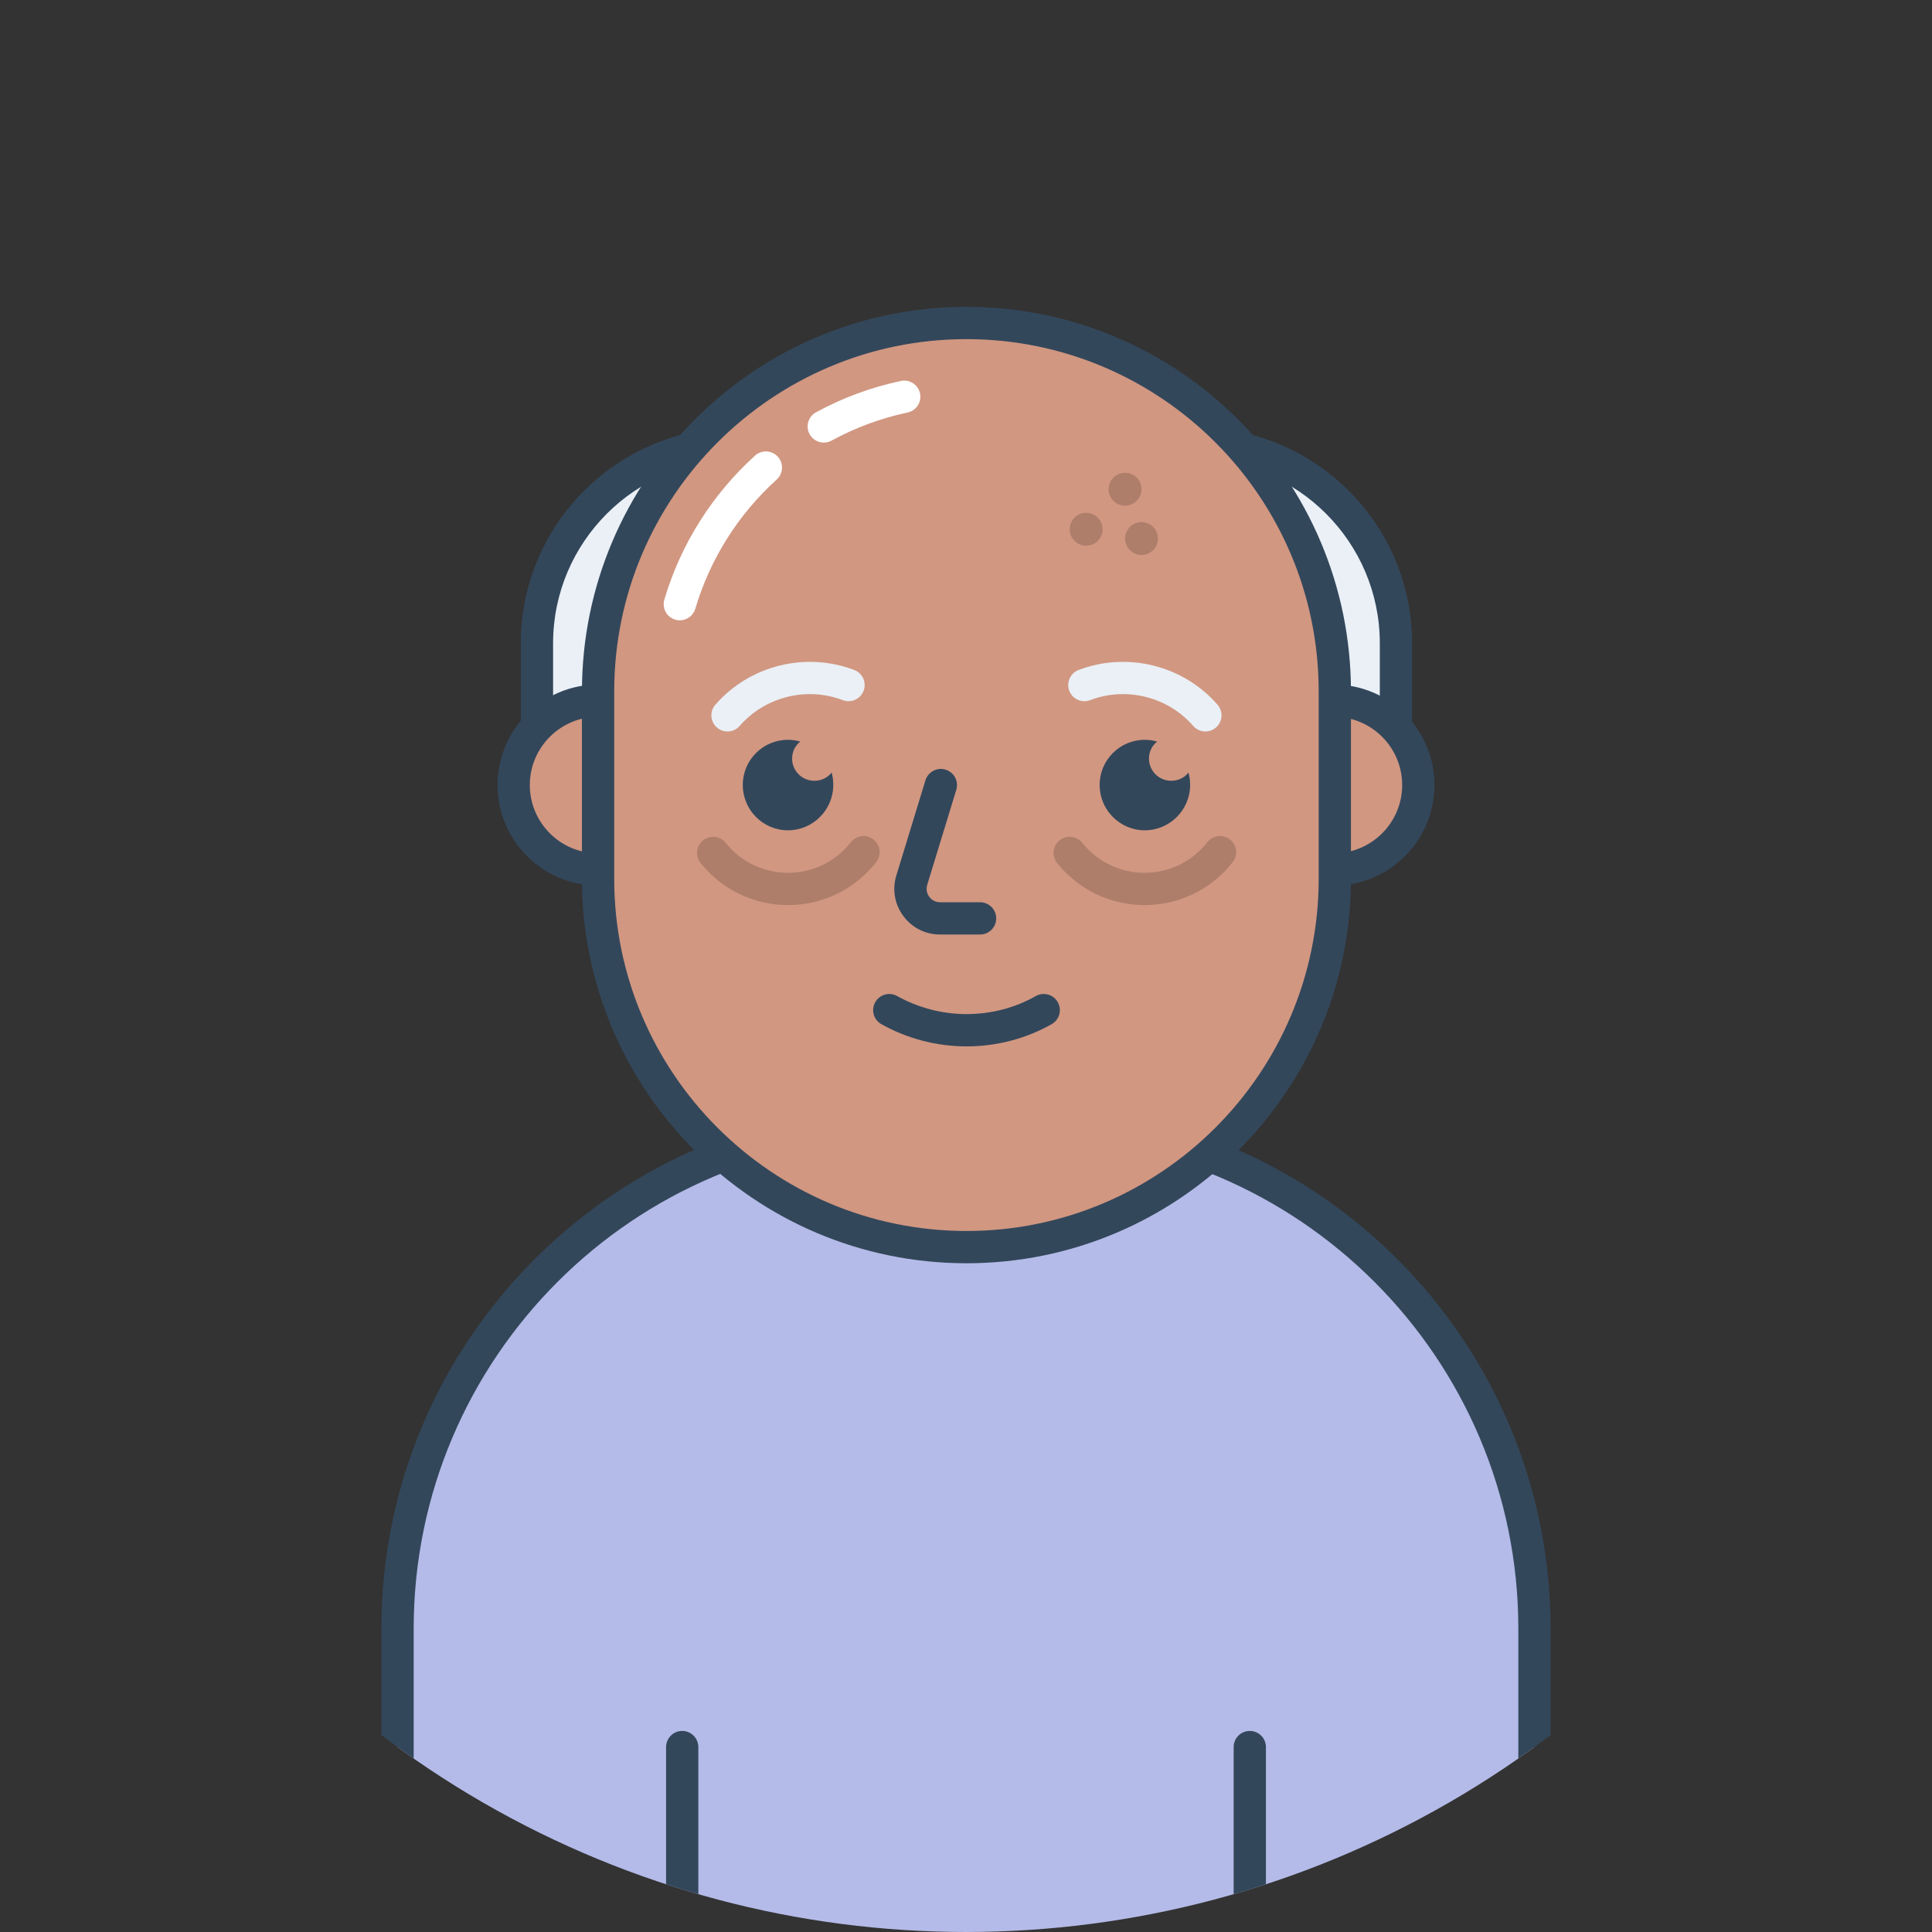 <?xml version="1.0" encoding="utf-8"?>
<!-- Generator: Adobe Illustrator 22.1.0, SVG Export Plug-In . SVG Version: 6.00 Build 0)  -->
<svg version="1.1" id="Layer_1" xmlns="http://www.w3.org/2000/svg" xmlns:xlink="http://www.w3.org/1999/xlink" x="0px" y="0px"
	 viewBox="0 0 478.907 478.907" enable-background="new 0 0 478.907 478.907" xml:space="preserve">
<rect x="0" y="0" width="478.907" height="478.907" fill="#333333" stroke="none"/>
<g id="Idle_5_">
	<g>
		<defs>
			<circle id="SVGID_1_" cx="239.453" cy="239.453" r="239.453"/>
		</defs>
		<clipPath id="SVGID_2_">
			<use xlink:href="#SVGID_1_"  overflow="visible"/>
		</clipPath>
		<g clip-path="url(#SVGID_2_)">
			<g>
				<path fill="#B4BBE8" d="M224.119,278.12h30.669c69.354,0,125.576,56.222,125.576,125.576v96.237H98.543
					v-96.237C98.543,334.342,154.765,278.12,224.119,278.12z"/>
				<path fill="#33475B" d="M380.364,503.933H98.542c-2.209,0-4-1.791-4-4v-96.236
					c0-71.448,58.127-129.576,129.576-129.576h30.669c71.448,0,129.576,58.128,129.576,129.576v96.236
					C384.364,502.142,382.573,503.933,380.364,503.933z M102.542,495.933h273.822v-92.236
					c0-67.037-54.539-121.576-121.576-121.576h-30.669c-67.037,0-121.576,54.539-121.576,121.576V495.933z"
					/>
			</g>
			<g>
				<g>
					<g>
						<line fill="none" x1="169.107" y1="499.933" x2="169.107" y2="433.067"/>
						<path fill="#33475B" d="M169.107,503.933c-2.209,0-4-1.791-4-4V433.067c0-2.209,1.791-4,4-4s4,1.791,4,4
							v66.865C173.107,502.142,171.316,503.933,169.107,503.933z"/>
					</g>
				</g>
				<g>
					<g>
						<line fill="none" x1="309.799" y1="499.933" x2="309.799" y2="433.067"/>
						<path fill="#33475B" d="M309.799,503.933c-2.209,0-4-1.791-4-4V433.067c0-2.209,1.791-4,4-4s4,1.791,4,4
							v66.865C313.799,502.142,312.008,503.933,309.799,503.933z"/>
					</g>
				</g>
			</g>
		</g>
	</g>
</g>
<g id="Avatar_5">
	<g>
		<path fill="#EAF0F6" d="M317.872,209.897H161.258c-15.551,0-28.157-12.606-28.157-28.157v-22.284
			c0-27.311,22.14-49.452,49.452-49.452h114.024c27.311,0,49.452,22.14,49.452,49.452v22.284
			C346.028,197.291,333.422,209.897,317.872,209.897z"/>
		<path fill="#33475B" d="M317.872,213.897H161.258c-17.731,0-32.157-14.425-32.157-32.157v-22.284
			c0-29.473,23.979-53.452,53.452-53.452h114.024c29.473,0,53.451,23.979,53.451,53.452v22.284
			C350.028,199.472,335.603,213.897,317.872,213.897z M182.553,114.005
			c-25.062,0-45.452,20.39-45.452,45.452v22.284c0,13.32,10.836,24.157,24.157,24.157h156.614
			c13.319,0,24.156-10.837,24.156-24.157v-22.284c0-25.062-20.39-45.452-45.451-45.452H182.553z"/>
	</g>
	<g>
		<circle fill="#D19781" cx="330.652" cy="194.601" r="20.92"/>
		<path fill="#33475B" d="M330.652,219.521c-13.741,0-24.92-11.179-24.92-24.919
			s11.179-24.92,24.92-24.92s24.92,11.179,24.92,24.92S344.393,219.521,330.652,219.521z
			 M330.652,177.682c-9.33,0-16.92,7.59-16.92,16.92s7.59,16.919,16.92,16.919
			s16.92-7.59,16.92-16.919S339.982,177.682,330.652,177.682z"/>
	</g>
	<g>
		<circle fill="#D19781" cx="148.254" cy="194.601" r="20.92"/>
		<path fill="#33475B" d="M148.254,219.521c-13.741,0-24.92-11.179-24.92-24.919
			s11.179-24.92,24.92-24.92s24.92,11.179,24.92,24.92S161.995,219.521,148.254,219.521z
			 M148.254,177.682c-9.33,0-16.92,7.59-16.92,16.92s7.59,16.919,16.92,16.919
			s16.92-7.59,16.92-16.919S157.584,177.682,148.254,177.682z"/>
	</g>
	<g>
		<path fill="#D19781" d="M239.565,309.138h-0c-50.429,0-91.311-40.881-91.311-91.311v-46.451
			c0-50.429,40.881-91.311,91.311-91.311h0c50.429,0,91.311,40.881,91.311,91.311v46.451
			C330.876,268.256,289.994,309.138,239.565,309.138z"/>
		<path fill="#33475B" d="M239.565,313.138c-52.554,0-95.311-42.757-95.311-95.311V171.376
			c0-52.554,42.756-95.311,95.311-95.311s95.311,42.756,95.311,95.311v46.451
			C334.876,270.381,292.119,313.138,239.565,313.138z M239.565,84.066
			c-48.143,0-87.311,39.167-87.311,87.311v46.451c0,48.143,39.167,87.311,87.311,87.311
			s87.311-39.168,87.311-87.311V171.376C326.876,123.233,287.708,84.066,239.565,84.066z"/>
	</g>
	<path fill="#33475B" d="M206.552,194.579c0,6.184-5.055,11.239-11.239,11.239
		c-6.184,0-11.194-5.055-11.194-11.239c0-6.184,5.01-11.194,11.194-11.194
		c1.038,0,2.076,0.136,3.069,0.452c-1.264,0.948-2.031,2.482-2.031,4.198
		c0,3.069,2.482,5.507,5.507,5.507c1.76,0,3.295-0.767,4.288-2.031
		C206.416,192.457,206.552,193.495,206.552,194.579z"/>
	<path fill="#33475B" d="M295.011,194.579c0,6.184-5.055,11.239-11.239,11.239s-11.194-5.055-11.194-11.239
		c0-6.184,5.01-11.194,11.194-11.194c1.038,0,2.076,0.136,3.069,0.452
		c-1.264,0.948-2.031,2.482-2.031,4.198c0,3.069,2.482,5.507,5.507,5.507
		c1.76,0,3.295-0.767,4.288-2.031C294.876,192.457,295.011,193.495,295.011,194.579z"/>
	<path fill="#33475B" d="M242.941,231.65h-9.919c-3.629,0-6.948-1.673-9.107-4.59
		c-2.159-2.917-2.788-6.582-1.727-10.052l7.21-23.576c0.646-2.113,2.884-3.301,4.995-2.655
		c2.112,0.646,3.301,2.882,2.655,4.995l-7.21,23.575c-0.312,1.02-0.127,2.097,0.507,2.954
		c0.635,0.857,1.61,1.349,2.676,1.349h9.919c2.209,0,4,1.791,4,4S245.15,231.65,242.941,231.65z"/>
	<path fill="#AE7E6B" d="M195.335,224.351c-8.475,0-16.375-3.798-21.675-10.421
		c-1.38-1.725-1.101-4.242,0.624-5.623c1.726-1.38,4.243-1.1,5.623,0.624
		c3.774,4.715,9.397,7.42,15.429,7.42c6.114,0,11.785-2.765,15.56-7.586
		c1.362-1.739,3.875-2.046,5.615-0.684c1.74,1.362,2.045,3.876,0.684,5.615
		C211.893,220.467,203.926,224.351,195.335,224.351z"/>
	<path fill="#AE7E6B" d="M283.716,224.351c-8.474,0-16.374-3.798-21.675-10.421
		c-1.38-1.725-1.102-4.242,0.623-5.623c1.728-1.381,4.243-1.101,5.623,0.624
		c3.774,4.715,9.397,7.42,15.429,7.42c6.114,0,11.785-2.765,15.561-7.586
		c1.361-1.739,3.876-2.045,5.615-0.683c1.739,1.362,2.046,3.876,0.684,5.616
		C300.273,220.467,292.306,224.351,283.716,224.351z"/>
	<path fill="#FFFFFF" d="M204.2,109.71c-1.417,0-2.791-0.755-3.517-2.088
		c-1.056-1.94-0.34-4.37,1.601-5.426c6.606-3.596,13.68-6.209,21.026-7.766
		c2.166-0.459,4.284,0.922,4.743,3.083c0.458,2.161-0.922,4.285-3.083,4.743
		c-6.588,1.396-12.934,3.74-18.86,6.966C205.501,109.552,204.846,109.71,204.2,109.71z"/>
	<path fill="#FFFFFF" d="M168.518,153.766c-0.375,0-0.758-0.053-1.137-0.166
		c-2.118-0.627-3.327-2.853-2.7-4.971c4.056-13.704,11.829-26.046,22.479-35.694
		c1.638-1.484,4.167-1.358,5.65,0.279c1.483,1.637,1.358,4.167-0.279,5.65
		c-9.562,8.662-16.539,19.74-20.179,32.036C171.837,152.64,170.245,153.766,168.518,153.766z"/>
	<g>
		<circle fill="#AE7E6B" cx="278.882" cy="121.272" r="4.074"/>
		<circle fill="#AE7E6B" cx="269.238" cy="131.189" r="4.074"/>
		<circle fill="#AE7E6B" cx="282.956" cy="133.495" r="4.074"/>
	</g>
	<path fill="#EAF0F6" d="M180.333,181.317c-0.933,0-1.869-0.324-2.626-0.984
		c-1.666-1.452-1.839-3.979-0.388-5.644c8.501-9.754,22.342-13.215,34.439-8.612
		c2.065,0.786,3.102,3.096,2.316,5.161c-0.786,2.064-3.096,3.102-5.161,2.316
		c-8.981-3.417-19.253-0.849-25.563,6.391C182.559,180.852,181.449,181.317,180.333,181.317z"/>
	<path fill="#EAF0F6" d="M298.797,181.317c-1.116,0-2.227-0.464-3.018-1.372
		c-6.309-7.239-16.58-9.807-25.562-6.391c-2.068,0.785-4.376-0.251-5.161-2.316
		c-0.786-2.064,0.251-4.375,2.315-5.161c12.1-4.604,25.938-1.143,34.439,8.612
		c1.451,1.665,1.278,4.192-0.388,5.644C300.665,180.992,299.728,181.317,298.797,181.317z"/>
	<g>
		<path fill="#D19781" d="M258.719,250.391c-5.65,3.207-12.217,4.988-19.14,4.988
			c-6.974,0-13.489-1.832-19.14-4.988"/>
		<path fill="#33475B" d="M239.579,259.379c-7.36,0-14.653-1.9-21.09-5.496
			c-1.929-1.077-2.619-3.514-1.542-5.443c1.078-1.929,3.515-2.617,5.443-1.542
			c5.247,2.931,11.191,4.48,17.188,4.48c6.081,0,12.017-1.544,17.165-4.467
			c1.92-1.09,4.363-0.417,5.453,1.504c1.091,1.921,0.417,4.363-1.504,5.453
			C254.343,257.474,247.042,259.379,239.579,259.379z"/>
	</g>
</g>
</svg>
